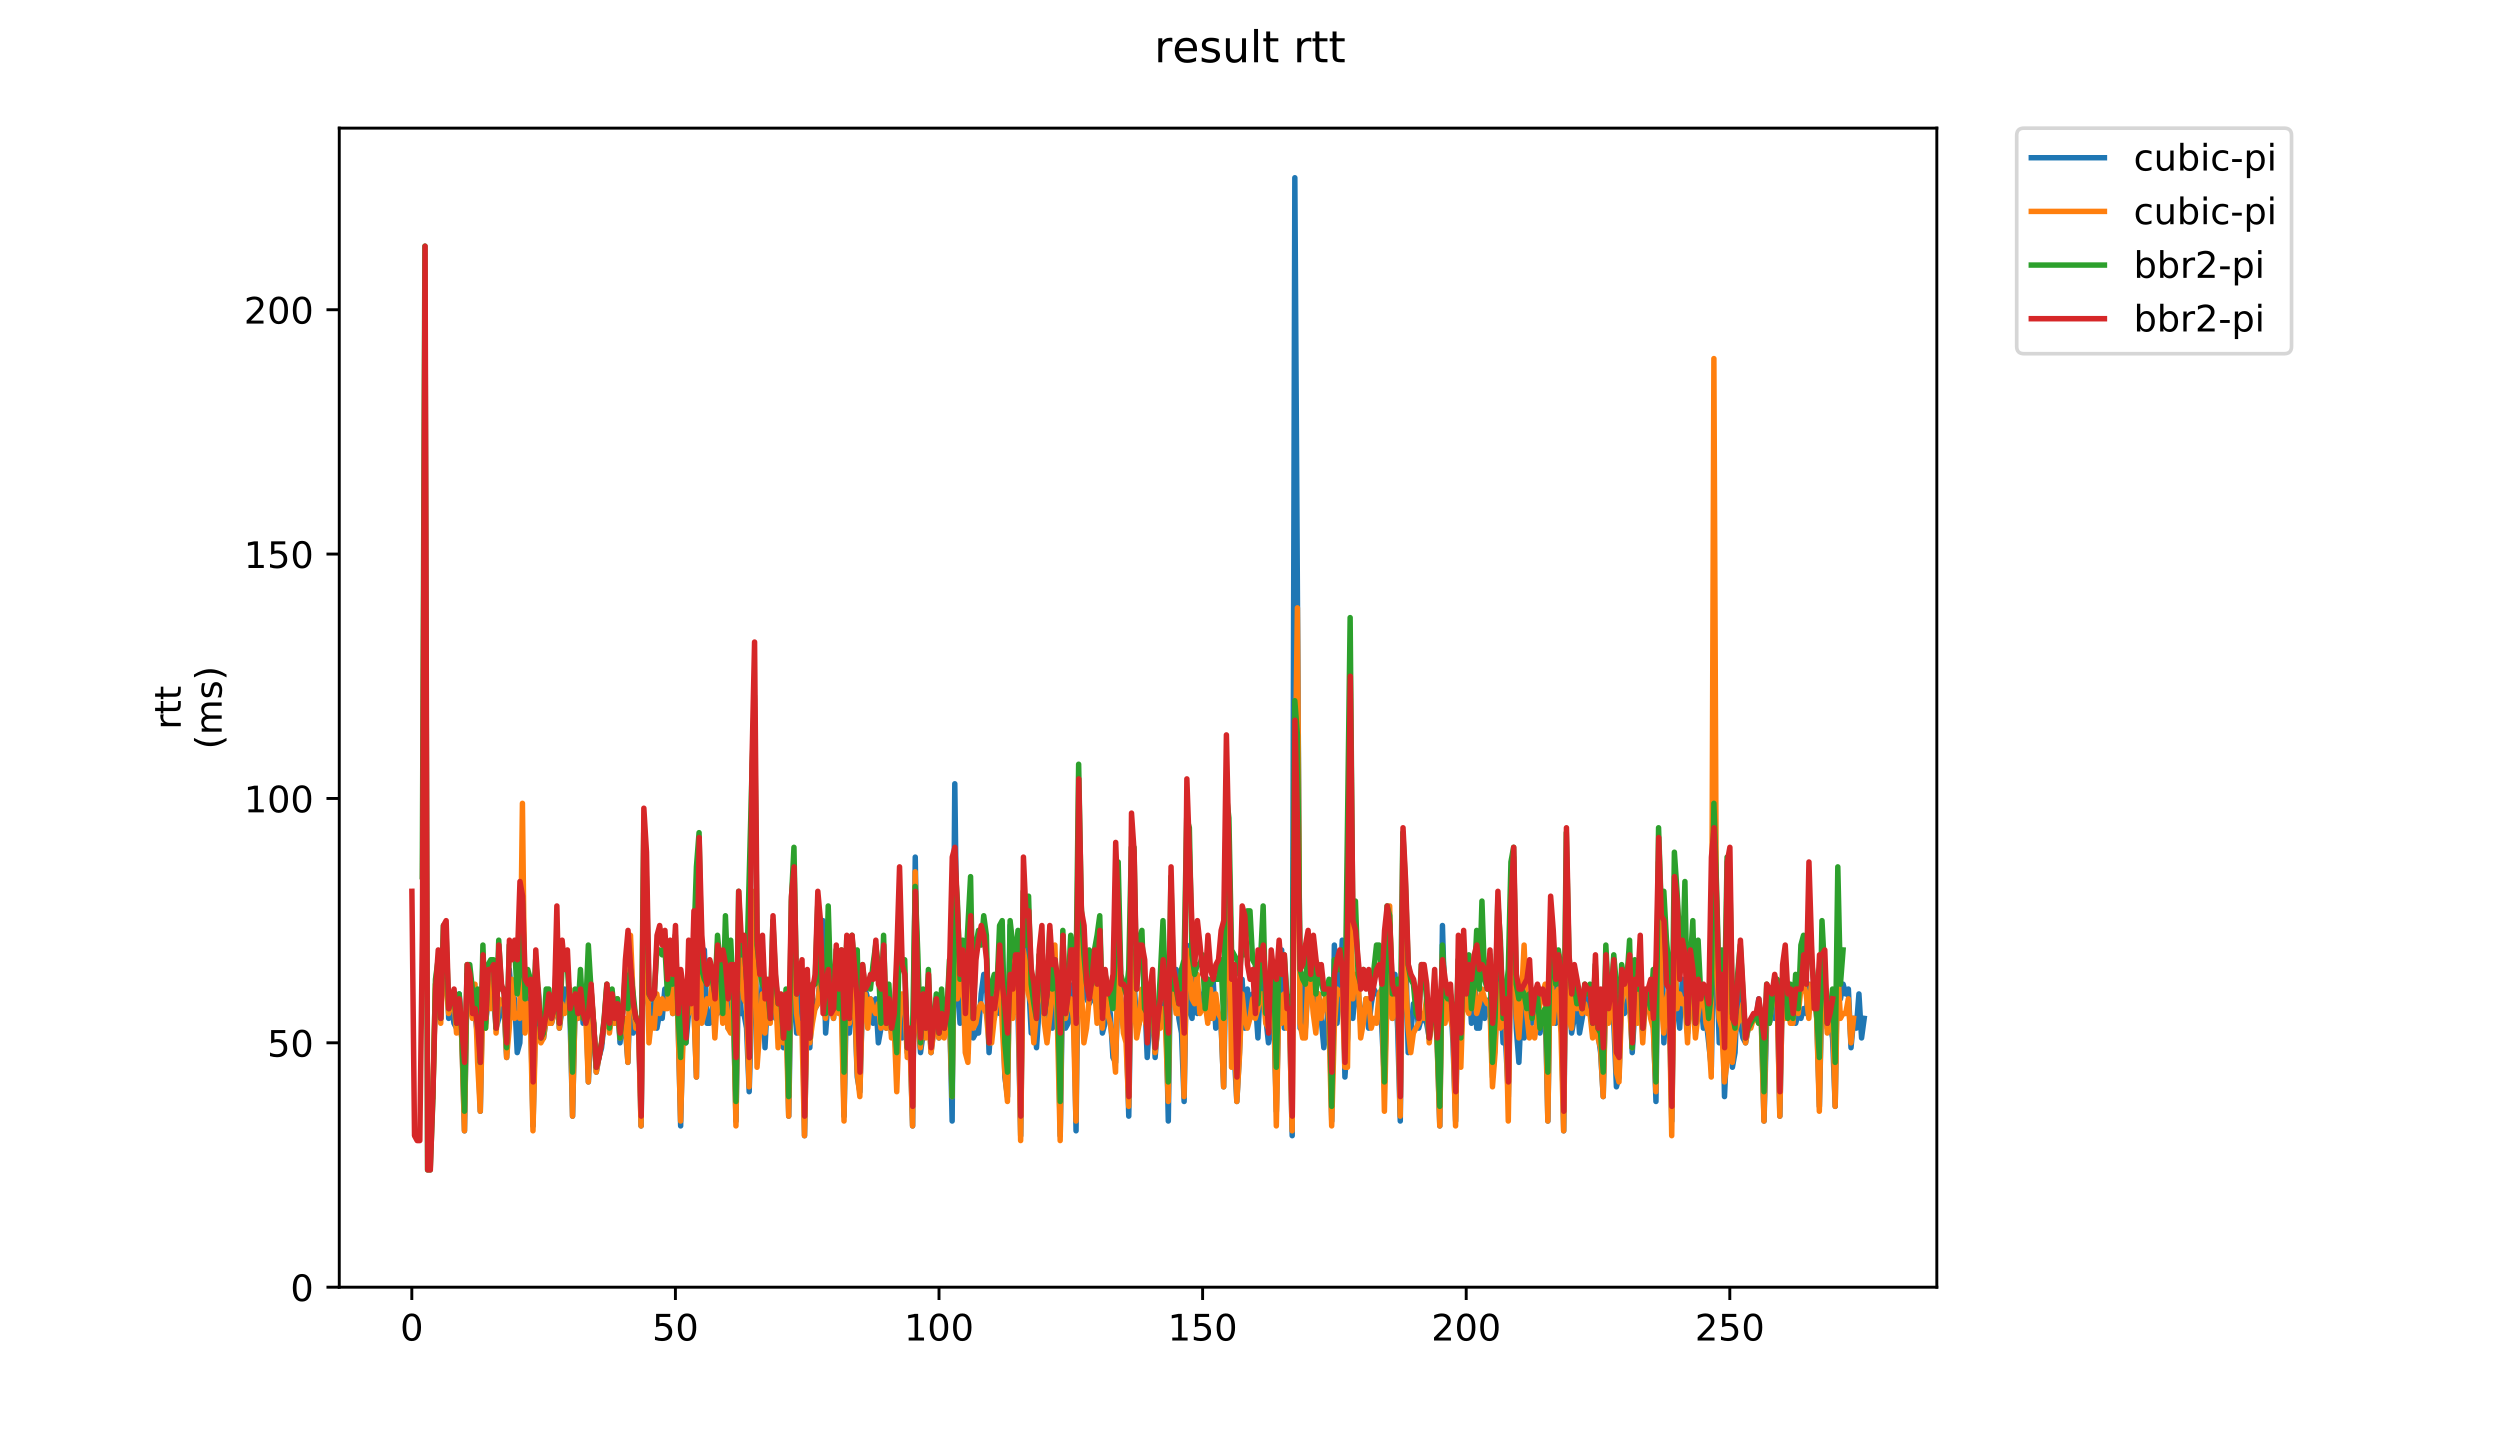 <?xml version="1.0" encoding="utf-8" standalone="no"?>
<!DOCTYPE svg PUBLIC "-//W3C//DTD SVG 1.1//EN"
  "http://www.w3.org/Graphics/SVG/1.1/DTD/svg11.dtd">
<!-- Created with matplotlib (https://matplotlib.org/) -->
<svg height="396pt" version="1.1" viewBox="0 0 684 396" width="684pt" xmlns="http://www.w3.org/2000/svg" xmlns:xlink="http://www.w3.org/1999/xlink">
 <defs>
  <style type="text/css">
*{stroke-linecap:butt;stroke-linejoin:round;}
  </style>
 </defs>
 <g id="figure_1">
  <g id="patch_1">
   <path d="M 0 396 
L 684 396 
L 684 0 
L 0 0 
z
" style="fill:#ffffff;"/>
  </g>
  <g id="axes_1">
   <g id="patch_2">
    <path d="M 92.824 352.174 
L 529.913 352.174 
L 529.913 35.062 
L 92.824 35.062 
z
" style="fill:#ffffff;"/>
   </g>
   <g id="matplotlib.axis_1">
    <g id="xtick_1">
     <g id="line2d_1">
      <defs>
       <path d="M 0 0 
L 0 3.5 
" id="ma48ffffbd3" style="stroke:#000000;stroke-width:0.8;"/>
      </defs>
      <g>
       <use style="stroke:#000000;stroke-width:0.8;" x="112.673" xlink:href="#ma48ffffbd3" y="352.174"/>
      </g>
     </g>
     <g id="text_1">
      <!-- 0 -->
      <defs>
       <path d="M 31.781 66.406 
Q 24.172 66.406 20.328 58.906 
Q 16.5 51.422 16.5 36.375 
Q 16.5 21.391 20.328 13.891 
Q 24.172 6.391 31.781 6.391 
Q 39.453 6.391 43.281 13.891 
Q 47.125 21.391 47.125 36.375 
Q 47.125 51.422 43.281 58.906 
Q 39.453 66.406 31.781 66.406 
z
M 31.781 74.219 
Q 44.047 74.219 50.516 64.516 
Q 56.984 54.828 56.984 36.375 
Q 56.984 17.969 50.516 8.266 
Q 44.047 -1.422 31.781 -1.422 
Q 19.531 -1.422 13.062 8.266 
Q 6.594 17.969 6.594 36.375 
Q 6.594 54.828 13.062 64.516 
Q 19.531 74.219 31.781 74.219 
z
" id="DejaVuSans-48"/>
      </defs>
      <g transform="translate(109.492 366.773)scale(0.1 -0.1)">
       <use xlink:href="#DejaVuSans-48"/>
      </g>
     </g>
    </g>
    <g id="xtick_2">
     <g id="line2d_2">
      <g>
       <use style="stroke:#000000;stroke-width:0.8;" x="184.793" xlink:href="#ma48ffffbd3" y="352.174"/>
      </g>
     </g>
     <g id="text_2">
      <!-- 50 -->
      <defs>
       <path d="M 10.797 72.906 
L 49.516 72.906 
L 49.516 64.594 
L 19.828 64.594 
L 19.828 46.734 
Q 21.969 47.469 24.109 47.828 
Q 26.266 48.188 28.422 48.188 
Q 40.625 48.188 47.75 41.5 
Q 54.891 34.812 54.891 23.391 
Q 54.891 11.625 47.562 5.094 
Q 40.234 -1.422 26.906 -1.422 
Q 22.312 -1.422 17.547 -0.641 
Q 12.797 0.141 7.719 1.703 
L 7.719 11.625 
Q 12.109 9.234 16.797 8.062 
Q 21.484 6.891 26.703 6.891 
Q 35.156 6.891 40.078 11.328 
Q 45.016 15.766 45.016 23.391 
Q 45.016 31 40.078 35.438 
Q 35.156 39.891 26.703 39.891 
Q 22.75 39.891 18.812 39.016 
Q 14.891 38.141 10.797 36.281 
z
" id="DejaVuSans-53"/>
      </defs>
      <g transform="translate(178.431 366.773)scale(0.1 -0.1)">
       <use xlink:href="#DejaVuSans-53"/>
       <use x="63.623" xlink:href="#DejaVuSans-48"/>
      </g>
     </g>
    </g>
    <g id="xtick_3">
     <g id="line2d_3">
      <g>
       <use style="stroke:#000000;stroke-width:0.8;" x="256.914" xlink:href="#ma48ffffbd3" y="352.174"/>
      </g>
     </g>
     <g id="text_3">
      <!-- 100 -->
      <defs>
       <path d="M 12.406 8.297 
L 28.516 8.297 
L 28.516 63.922 
L 10.984 60.406 
L 10.984 69.391 
L 28.422 72.906 
L 38.281 72.906 
L 38.281 8.297 
L 54.391 8.297 
L 54.391 0 
L 12.406 0 
z
" id="DejaVuSans-49"/>
      </defs>
      <g transform="translate(247.37 366.773)scale(0.1 -0.1)">
       <use xlink:href="#DejaVuSans-49"/>
       <use x="63.623" xlink:href="#DejaVuSans-48"/>
       <use x="127.246" xlink:href="#DejaVuSans-48"/>
      </g>
     </g>
    </g>
    <g id="xtick_4">
     <g id="line2d_4">
      <g>
       <use style="stroke:#000000;stroke-width:0.8;" x="329.034" xlink:href="#ma48ffffbd3" y="352.174"/>
      </g>
     </g>
     <g id="text_4">
      <!-- 150 -->
      <g transform="translate(319.491 366.773)scale(0.1 -0.1)">
       <use xlink:href="#DejaVuSans-49"/>
       <use x="63.623" xlink:href="#DejaVuSans-53"/>
       <use x="127.246" xlink:href="#DejaVuSans-48"/>
      </g>
     </g>
    </g>
    <g id="xtick_5">
     <g id="line2d_5">
      <g>
       <use style="stroke:#000000;stroke-width:0.8;" x="401.155" xlink:href="#ma48ffffbd3" y="352.174"/>
      </g>
     </g>
     <g id="text_5">
      <!-- 200 -->
      <defs>
       <path d="M 19.188 8.297 
L 53.609 8.297 
L 53.609 0 
L 7.328 0 
L 7.328 8.297 
Q 12.938 14.109 22.625 23.891 
Q 32.328 33.688 34.812 36.531 
Q 39.547 41.844 41.422 45.531 
Q 43.312 49.219 43.312 52.781 
Q 43.312 58.594 39.234 62.25 
Q 35.156 65.922 28.609 65.922 
Q 23.969 65.922 18.812 64.312 
Q 13.672 62.703 7.812 59.422 
L 7.812 69.391 
Q 13.766 71.781 18.938 73 
Q 24.125 74.219 28.422 74.219 
Q 39.75 74.219 46.484 68.547 
Q 53.219 62.891 53.219 53.422 
Q 53.219 48.922 51.531 44.891 
Q 49.859 40.875 45.406 35.406 
Q 44.188 33.984 37.641 27.219 
Q 31.109 20.453 19.188 8.297 
z
" id="DejaVuSans-50"/>
      </defs>
      <g transform="translate(391.611 366.773)scale(0.1 -0.1)">
       <use xlink:href="#DejaVuSans-50"/>
       <use x="63.623" xlink:href="#DejaVuSans-48"/>
       <use x="127.246" xlink:href="#DejaVuSans-48"/>
      </g>
     </g>
    </g>
    <g id="xtick_6">
     <g id="line2d_6">
      <g>
       <use style="stroke:#000000;stroke-width:0.8;" x="473.275" xlink:href="#ma48ffffbd3" y="352.174"/>
      </g>
     </g>
     <g id="text_6">
      <!-- 250 -->
      <g transform="translate(463.732 366.773)scale(0.1 -0.1)">
       <use xlink:href="#DejaVuSans-50"/>
       <use x="63.623" xlink:href="#DejaVuSans-53"/>
       <use x="127.246" xlink:href="#DejaVuSans-48"/>
      </g>
     </g>
    </g>
   </g>
   <g id="matplotlib.axis_2">
    <g id="ytick_1">
     <g id="line2d_7">
      <defs>
       <path d="M 0 0 
L -3.5 0 
" id="mfe655748df" style="stroke:#000000;stroke-width:0.8;"/>
      </defs>
      <g>
       <use style="stroke:#000000;stroke-width:0.8;" x="92.824" xlink:href="#mfe655748df" y="352.174"/>
      </g>
     </g>
     <g id="text_7">
      <!-- 0 -->
      <g transform="translate(79.461 355.973)scale(0.1 -0.1)">
       <use xlink:href="#DejaVuSans-48"/>
      </g>
     </g>
    </g>
    <g id="ytick_2">
     <g id="line2d_8">
      <g>
       <use style="stroke:#000000;stroke-width:0.8;" x="92.824" xlink:href="#mfe655748df" y="285.315"/>
      </g>
     </g>
     <g id="text_8">
      <!-- 50 -->
      <g transform="translate(73.099 289.115)scale(0.1 -0.1)">
       <use xlink:href="#DejaVuSans-53"/>
       <use x="63.623" xlink:href="#DejaVuSans-48"/>
      </g>
     </g>
    </g>
    <g id="ytick_3">
     <g id="line2d_9">
      <g>
       <use style="stroke:#000000;stroke-width:0.8;" x="92.824" xlink:href="#mfe655748df" y="218.456"/>
      </g>
     </g>
     <g id="text_9">
      <!-- 100 -->
      <g transform="translate(66.736 222.256)scale(0.1 -0.1)">
       <use xlink:href="#DejaVuSans-49"/>
       <use x="63.623" xlink:href="#DejaVuSans-48"/>
       <use x="127.246" xlink:href="#DejaVuSans-48"/>
      </g>
     </g>
    </g>
    <g id="ytick_4">
     <g id="line2d_10">
      <g>
       <use style="stroke:#000000;stroke-width:0.8;" x="92.824" xlink:href="#mfe655748df" y="151.598"/>
      </g>
     </g>
     <g id="text_10">
      <!-- 150 -->
      <g transform="translate(66.736 155.397)scale(0.1 -0.1)">
       <use xlink:href="#DejaVuSans-49"/>
       <use x="63.623" xlink:href="#DejaVuSans-53"/>
       <use x="127.246" xlink:href="#DejaVuSans-48"/>
      </g>
     </g>
    </g>
    <g id="ytick_5">
     <g id="line2d_11">
      <g>
       <use style="stroke:#000000;stroke-width:0.8;" x="92.824" xlink:href="#mfe655748df" y="84.739"/>
      </g>
     </g>
     <g id="text_11">
      <!-- 200 -->
      <g transform="translate(66.736 88.538)scale(0.1 -0.1)">
       <use xlink:href="#DejaVuSans-50"/>
       <use x="63.623" xlink:href="#DejaVuSans-48"/>
       <use x="127.246" xlink:href="#DejaVuSans-48"/>
      </g>
     </g>
    </g>
    <g id="text_12">
     <!-- rtt -->
     <defs>
      <path d="M 41.109 46.297 
Q 39.594 47.172 37.812 47.578 
Q 36.031 48 33.891 48 
Q 26.266 48 22.188 43.047 
Q 18.109 38.094 18.109 28.812 
L 18.109 0 
L 9.078 0 
L 9.078 54.688 
L 18.109 54.688 
L 18.109 46.188 
Q 20.953 51.172 25.484 53.578 
Q 30.031 56 36.531 56 
Q 37.453 56 38.578 55.875 
Q 39.703 55.766 41.062 55.516 
z
" id="DejaVuSans-114"/>
      <path d="M 18.312 70.219 
L 18.312 54.688 
L 36.812 54.688 
L 36.812 47.703 
L 18.312 47.703 
L 18.312 18.016 
Q 18.312 11.328 20.141 9.422 
Q 21.969 7.516 27.594 7.516 
L 36.812 7.516 
L 36.812 0 
L 27.594 0 
Q 17.188 0 13.234 3.875 
Q 9.281 7.766 9.281 18.016 
L 9.281 47.703 
L 2.688 47.703 
L 2.688 54.688 
L 9.281 54.688 
L 9.281 70.219 
z
" id="DejaVuSans-116"/>
     </defs>
     <g transform="translate(49.459 199.594)rotate(-90)scale(0.1 -0.1)">
      <use xlink:href="#DejaVuSans-114"/>
      <use x="41.113" xlink:href="#DejaVuSans-116"/>
      <use x="80.322" xlink:href="#DejaVuSans-116"/>
     </g>
     <!-- (ms) -->
     <defs>
      <path d="M 31 75.875 
Q 24.469 64.656 21.281 53.656 
Q 18.109 42.672 18.109 31.391 
Q 18.109 20.125 21.312 9.062 
Q 24.516 -2 31 -13.188 
L 23.188 -13.188 
Q 15.875 -1.703 12.234 9.375 
Q 8.594 20.453 8.594 31.391 
Q 8.594 42.281 12.203 53.312 
Q 15.828 64.359 23.188 75.875 
z
" id="DejaVuSans-40"/>
      <path d="M 52 44.188 
Q 55.375 50.25 60.062 53.125 
Q 64.75 56 71.094 56 
Q 79.641 56 84.281 50.016 
Q 88.922 44.047 88.922 33.016 
L 88.922 0 
L 79.891 0 
L 79.891 32.719 
Q 79.891 40.578 77.094 44.375 
Q 74.312 48.188 68.609 48.188 
Q 61.625 48.188 57.562 43.547 
Q 53.516 38.922 53.516 30.906 
L 53.516 0 
L 44.484 0 
L 44.484 32.719 
Q 44.484 40.625 41.703 44.406 
Q 38.922 48.188 33.109 48.188 
Q 26.219 48.188 22.156 43.531 
Q 18.109 38.875 18.109 30.906 
L 18.109 0 
L 9.078 0 
L 9.078 54.688 
L 18.109 54.688 
L 18.109 46.188 
Q 21.188 51.219 25.484 53.609 
Q 29.781 56 35.688 56 
Q 41.656 56 45.828 52.969 
Q 50 49.953 52 44.188 
z
" id="DejaVuSans-109"/>
      <path d="M 44.281 53.078 
L 44.281 44.578 
Q 40.484 46.531 36.375 47.5 
Q 32.281 48.484 27.875 48.484 
Q 21.188 48.484 17.844 46.438 
Q 14.5 44.391 14.5 40.281 
Q 14.5 37.156 16.891 35.375 
Q 19.281 33.594 26.516 31.984 
L 29.594 31.297 
Q 39.156 29.25 43.188 25.516 
Q 47.219 21.781 47.219 15.094 
Q 47.219 7.469 41.188 3.016 
Q 35.156 -1.422 24.609 -1.422 
Q 20.219 -1.422 15.453 -0.562 
Q 10.688 0.297 5.422 2 
L 5.422 11.281 
Q 10.406 8.688 15.234 7.391 
Q 20.062 6.109 24.812 6.109 
Q 31.156 6.109 34.562 8.281 
Q 37.984 10.453 37.984 14.406 
Q 37.984 18.062 35.516 20.016 
Q 33.062 21.969 24.703 23.781 
L 21.578 24.516 
Q 13.234 26.266 9.516 29.906 
Q 5.812 33.547 5.812 39.891 
Q 5.812 47.609 11.281 51.797 
Q 16.75 56 26.812 56 
Q 31.781 56 36.172 55.266 
Q 40.578 54.547 44.281 53.078 
z
" id="DejaVuSans-115"/>
      <path d="M 8.016 75.875 
L 15.828 75.875 
Q 23.141 64.359 26.781 53.312 
Q 30.422 42.281 30.422 31.391 
Q 30.422 20.453 26.781 9.375 
Q 23.141 -1.703 15.828 -13.188 
L 8.016 -13.188 
Q 14.5 -2 17.703 9.062 
Q 20.906 20.125 20.906 31.391 
Q 20.906 42.672 17.703 53.656 
Q 14.5 64.656 8.016 75.875 
z
" id="DejaVuSans-41"/>
     </defs>
     <g transform="translate(60.657 204.995)rotate(-90)scale(0.1 -0.1)">
      <use xlink:href="#DejaVuSans-40"/>
      <use x="39.014" xlink:href="#DejaVuSans-109"/>
      <use x="136.426" xlink:href="#DejaVuSans-115"/>
      <use x="188.525" xlink:href="#DejaVuSans-41"/>
     </g>
    </g>
   </g>
   <g id="line2d_12">
    <path clip-path="url(#pb2dadd4af7)" d="M 121.316 261.246 
L 122.037 258.572 
L 122.758 278.629 
L 123.479 274.618 
L 124.201 279.967 
L 124.922 281.304 
L 125.643 271.944 
L 126.364 283.978 
L 127.085 309.384 
L 127.807 266.595 
L 128.528 274.618 
L 129.249 271.944 
L 129.97 277.292 
L 130.691 283.978 
L 131.413 304.036 
L 132.134 265.258 
L 132.855 279.967 
L 133.576 273.281 
L 134.297 269.269 
L 135.019 273.281 
L 135.74 281.304 
L 137.182 275.955 
L 137.903 275.955 
L 138.625 289.327 
L 139.346 265.258 
L 140.067 273.281 
L 140.788 273.281 
L 141.51 287.99 
L 142.231 285.315 
L 142.952 265.258 
L 143.673 269.269 
L 144.394 279.967 
L 145.116 273.281 
L 145.837 308.047 
L 146.558 274.618 
L 147.279 270.606 
L 148 283.978 
L 148.722 283.978 
L 149.443 278.629 
L 150.164 271.944 
L 150.885 279.967 
L 151.606 277.292 
L 152.328 269.269 
L 153.049 281.304 
L 154.491 270.606 
L 155.212 275.955 
L 155.934 277.292 
L 156.655 305.373 
L 157.376 273.281 
L 158.097 278.629 
L 158.818 270.606 
L 159.54 279.967 
L 160.261 273.281 
L 160.982 296.013 
L 161.703 279.967 
L 162.424 279.967 
L 163.146 293.338 
L 163.867 289.327 
L 164.588 286.652 
L 165.309 279.967 
L 166.03 277.292 
L 166.752 281.304 
L 167.473 271.944 
L 168.194 279.967 
L 168.915 273.281 
L 169.636 285.315 
L 170.358 278.629 
L 171.079 281.304 
L 171.8 290.664 
L 172.521 267.932 
L 173.243 282.641 
L 173.964 279.967 
L 174.685 279.967 
L 175.406 308.047 
L 176.127 251.886 
L 176.849 270.606 
L 177.57 275.955 
L 178.291 279.967 
L 179.012 273.281 
L 179.733 281.304 
L 180.455 277.292 
L 181.176 278.629 
L 181.897 270.606 
L 182.618 274.618 
L 183.339 270.606 
L 184.061 277.292 
L 184.782 271.944 
L 185.503 278.629 
L 186.224 308.047 
L 186.945 275.955 
L 187.667 285.315 
L 188.388 277.292 
L 189.83 274.618 
L 190.551 294.676 
L 191.273 235.84 
L 191.994 269.269 
L 192.715 259.909 
L 193.436 279.967 
L 194.157 279.967 
L 195.6 271.944 
L 196.321 277.292 
L 197.042 265.258 
L 197.763 271.944 
L 198.485 261.246 
L 199.206 281.304 
L 199.927 275.955 
L 200.648 275.955 
L 201.37 306.71 
L 202.091 263.92 
L 202.812 277.292 
L 203.533 277.292 
L 204.254 281.304 
L 204.976 298.687 
L 205.697 274.618 
L 206.418 254.56 
L 207.139 281.304 
L 207.86 282.641 
L 208.582 267.932 
L 209.303 286.652 
L 210.024 271.944 
L 210.745 278.629 
L 211.466 277.292 
L 212.188 278.629 
L 212.909 277.292 
L 213.63 273.281 
L 214.351 286.652 
L 215.072 271.944 
L 215.794 305.373 
L 216.515 263.92 
L 217.236 271.944 
L 217.957 282.641 
L 218.678 270.606 
L 219.4 266.595 
L 220.121 310.722 
L 220.842 274.618 
L 221.563 286.652 
L 222.284 273.281 
L 223.006 275.955 
L 223.727 274.618 
L 224.448 266.595 
L 225.169 251.886 
L 225.89 282.641 
L 226.612 273.281 
L 227.333 273.281 
L 228.054 278.629 
L 228.775 270.606 
L 229.497 275.955 
L 230.218 267.932 
L 230.939 305.373 
L 231.66 269.269 
L 232.381 282.641 
L 233.103 269.269 
L 233.824 274.618 
L 234.545 294.676 
L 235.266 298.687 
L 235.987 273.281 
L 236.709 270.606 
L 237.43 273.281 
L 238.151 273.281 
L 238.872 279.967 
L 239.593 273.281 
L 240.315 285.315 
L 241.036 281.304 
L 241.757 269.269 
L 242.478 281.304 
L 243.199 271.944 
L 243.921 282.641 
L 244.642 278.629 
L 245.363 292.001 
L 246.084 273.281 
L 246.805 283.978 
L 247.527 271.944 
L 248.248 287.99 
L 248.969 283.978 
L 249.69 308.047 
L 250.411 234.503 
L 251.133 278.629 
L 251.854 287.99 
L 252.575 282.641 
L 253.296 282.641 
L 254.017 273.281 
L 254.739 287.99 
L 255.46 281.304 
L 256.181 273.281 
L 256.902 283.978 
L 257.624 273.281 
L 258.345 282.641 
L 259.066 278.629 
L 259.787 275.955 
L 260.508 306.71 
L 261.23 214.445 
L 261.951 270.606 
L 262.672 279.967 
L 263.393 262.583 
L 264.114 281.304 
L 264.836 287.99 
L 265.557 265.258 
L 266.278 283.978 
L 266.999 282.641 
L 267.72 282.641 
L 268.442 271.944 
L 269.163 266.595 
L 269.884 267.932 
L 270.605 287.99 
L 271.326 277.292 
L 272.048 278.629 
L 272.769 271.944 
L 273.49 277.292 
L 274.211 270.606 
L 274.932 294.676 
L 275.654 300.024 
L 276.375 253.223 
L 277.096 277.292 
L 277.817 270.606 
L 278.538 277.292 
L 279.26 310.722 
L 279.981 253.223 
L 280.702 254.56 
L 282.144 282.641 
L 282.866 273.281 
L 283.587 286.652 
L 284.308 275.955 
L 285.029 270.606 
L 285.751 277.292 
L 286.472 278.629 
L 287.193 262.583 
L 287.914 281.304 
L 288.635 279.967 
L 289.357 270.606 
L 290.078 310.722 
L 290.799 265.258 
L 291.52 281.304 
L 292.241 279.967 
L 292.963 275.955 
L 293.684 269.269 
L 294.405 309.384 
L 295.126 246.537 
L 295.847 250.549 
L 296.569 270.606 
L 297.29 273.281 
L 298.011 274.618 
L 298.732 273.281 
L 299.453 263.92 
L 300.175 274.618 
L 300.896 269.269 
L 301.617 282.641 
L 302.338 279.967 
L 303.059 274.618 
L 303.781 277.292 
L 304.502 289.327 
L 305.223 290.664 
L 305.944 269.269 
L 306.665 273.281 
L 307.387 281.304 
L 308.108 279.967 
L 308.829 305.373 
L 309.55 262.583 
L 310.271 267.932 
L 310.993 281.304 
L 311.714 279.967 
L 312.435 271.944 
L 313.156 271.944 
L 313.878 289.327 
L 314.599 278.629 
L 315.32 271.944 
L 316.041 289.327 
L 316.762 279.967 
L 317.484 274.618 
L 318.205 277.292 
L 318.926 273.281 
L 319.647 306.71 
L 320.368 255.897 
L 321.09 270.606 
L 321.811 265.258 
L 322.532 278.629 
L 323.253 282.641 
L 323.974 301.361 
L 324.696 258.572 
L 325.417 275.955 
L 326.138 278.629 
L 326.859 266.595 
L 327.58 277.292 
L 328.302 271.944 
L 329.023 274.618 
L 329.744 269.269 
L 330.465 267.932 
L 331.186 278.629 
L 331.908 267.932 
L 332.629 281.304 
L 333.35 277.292 
L 334.071 279.967 
L 334.792 297.35 
L 335.514 258.572 
L 336.235 233.165 
L 336.956 278.629 
L 337.677 287.99 
L 338.398 301.361 
L 339.12 287.99 
L 339.841 267.932 
L 340.562 281.304 
L 341.283 270.606 
L 342.005 278.629 
L 342.726 271.944 
L 343.447 273.281 
L 344.168 283.978 
L 344.889 267.932 
L 345.611 259.909 
L 346.332 278.629 
L 347.053 285.315 
L 347.774 279.967 
L 348.495 277.292 
L 349.217 304.036 
L 349.938 270.606 
L 350.659 259.909 
L 351.38 281.304 
L 352.101 277.292 
L 352.823 278.629 
L 353.544 310.722 
L 354.265 48.635 
L 355.707 281.304 
L 356.429 269.269 
L 357.15 281.304 
L 357.871 269.269 
L 358.592 262.583 
L 359.313 270.606 
L 360.035 277.292 
L 360.756 271.944 
L 361.477 278.629 
L 362.198 286.652 
L 362.919 281.304 
L 363.641 271.944 
L 364.362 306.71 
L 365.083 258.572 
L 365.804 279.967 
L 366.525 271.944 
L 367.247 257.235 
L 367.968 294.676 
L 368.689 283.978 
L 369.41 265.258 
L 370.132 278.629 
L 370.853 270.606 
L 371.574 270.606 
L 372.295 279.967 
L 373.016 278.629 
L 373.738 273.281 
L 374.459 281.304 
L 375.18 274.618 
L 375.901 270.606 
L 376.622 271.944 
L 377.344 271.944 
L 378.065 281.304 
L 378.786 296.013 
L 379.507 269.269 
L 380.228 262.583 
L 380.95 278.629 
L 381.671 266.595 
L 382.392 281.304 
L 383.113 306.71 
L 383.834 253.223 
L 384.556 258.572 
L 385.277 287.99 
L 385.998 282.641 
L 386.719 274.618 
L 387.44 274.618 
L 388.162 281.304 
L 388.883 278.629 
L 389.604 278.629 
L 390.325 279.967 
L 391.046 283.978 
L 392.489 273.281 
L 393.21 285.315 
L 393.931 308.047 
L 394.652 253.223 
L 395.374 278.629 
L 396.095 273.281 
L 396.816 271.944 
L 397.537 285.315 
L 398.259 306.71 
L 398.98 267.932 
L 399.701 285.315 
L 400.422 265.258 
L 401.143 271.944 
L 401.865 267.932 
L 402.586 279.967 
L 403.307 263.92 
L 404.028 281.304 
L 404.749 281.304 
L 405.471 273.281 
L 406.192 278.629 
L 406.913 274.618 
L 407.634 273.281 
L 408.355 294.676 
L 409.077 285.315 
L 409.798 261.246 
L 410.519 270.606 
L 411.24 285.315 
L 411.961 285.315 
L 412.683 300.024 
L 413.404 258.572 
L 414.125 257.235 
L 414.846 281.304 
L 415.567 290.664 
L 416.289 274.618 
L 417.01 283.978 
L 417.731 281.304 
L 418.452 274.618 
L 419.173 279.967 
L 419.895 277.292 
L 421.337 282.641 
L 422.058 278.629 
L 422.779 275.955 
L 423.501 306.71 
L 424.222 255.897 
L 424.943 265.258 
L 425.664 279.967 
L 426.385 269.269 
L 427.107 273.281 
L 427.828 309.384 
L 428.549 250.549 
L 429.27 273.281 
L 429.992 282.641 
L 430.713 278.629 
L 431.434 271.944 
L 432.155 282.641 
L 434.319 270.606 
L 435.761 281.304 
L 436.482 282.641 
L 437.204 282.641 
L 437.925 287.99 
L 438.646 300.024 
L 439.367 266.595 
L 440.088 274.618 
L 440.81 274.618 
L 441.531 279.967 
L 442.252 297.35 
L 442.973 294.676 
L 443.694 269.269 
L 444.416 277.292 
L 445.137 275.955 
L 445.858 271.944 
L 446.579 287.99 
L 447.3 275.955 
L 448.022 271.944 
L 448.743 270.606 
L 449.464 282.641 
L 450.185 274.618 
L 450.906 275.955 
L 451.628 270.606 
L 452.349 279.967 
L 453.07 301.361 
L 453.791 242.526 
L 454.512 243.863 
L 455.234 285.315 
L 455.955 273.281 
L 456.676 271.944 
L 457.397 306.71 
L 458.119 261.246 
L 458.84 274.618 
L 459.561 281.304 
L 460.282 267.932 
L 461.003 270.606 
L 461.725 282.641 
L 462.446 266.595 
L 463.167 270.606 
L 463.888 279.967 
L 464.609 270.606 
L 465.331 273.281 
L 466.052 281.304 
L 466.773 278.629 
L 468.215 292.001 
L 468.937 254.56 
L 469.658 262.583 
L 470.379 285.315 
L 471.1 265.258 
L 471.821 300.024 
L 472.543 283.978 
L 473.264 273.281 
L 473.985 292.001 
L 474.706 287.99 
L 475.427 269.269 
L 476.149 279.967 
L 476.87 283.978 
L 477.591 285.315 
L 478.312 281.304 
L 479.755 278.629 
L 480.476 278.629 
L 481.197 273.281 
L 481.918 279.967 
L 482.639 306.71 
L 483.361 278.629 
L 484.082 279.967 
L 484.803 277.292 
L 485.524 278.629 
L 486.246 271.944 
L 486.967 305.373 
L 487.688 269.269 
L 488.409 270.606 
L 489.13 273.281 
L 490.573 273.281 
L 491.294 279.967 
L 492.015 277.292 
L 492.736 278.629 
L 493.458 275.955 
L 494.179 277.292 
L 494.9 269.269 
L 495.621 274.618 
L 496.342 270.606 
L 497.064 278.629 
L 497.785 302.699 
L 498.506 269.269 
L 499.227 270.606 
L 499.948 281.304 
L 500.67 279.967 
L 501.391 283.978 
L 502.112 302.699 
L 502.833 253.223 
L 503.554 273.281 
L 504.276 269.269 
L 504.997 271.944 
L 505.718 270.606 
L 506.439 286.652 
L 507.16 278.629 
L 507.882 281.304 
L 508.603 271.944 
L 509.324 283.978 
L 510.045 278.629 
L 510.045 278.629 
" style="fill:none;stroke:#1f77b4;stroke-linecap:square;stroke-width:1.5;"/>
   </g>
   <g id="line2d_13">
    <path clip-path="url(#pb2dadd4af7)" d="M 118.414 300.024 
L 119.135 269.269 
L 119.856 271.944 
L 120.577 279.967 
L 121.298 259.909 
L 122.02 267.932 
L 122.741 277.292 
L 123.462 274.618 
L 124.183 273.281 
L 124.904 282.641 
L 125.626 279.967 
L 126.347 283.978 
L 127.068 309.384 
L 127.789 266.595 
L 128.511 274.618 
L 129.232 278.629 
L 129.953 269.269 
L 130.674 290.664 
L 131.395 304.036 
L 132.117 273.281 
L 132.838 281.304 
L 133.559 269.269 
L 134.28 275.955 
L 135.001 265.258 
L 135.723 282.641 
L 136.444 273.281 
L 137.165 274.618 
L 137.886 273.281 
L 138.607 289.327 
L 139.329 281.304 
L 140.05 267.932 
L 140.771 278.629 
L 141.492 277.292 
L 142.213 278.629 
L 142.935 219.794 
L 143.656 282.641 
L 144.377 274.618 
L 145.098 277.292 
L 145.819 309.384 
L 146.541 281.304 
L 147.262 282.641 
L 147.983 285.315 
L 148.704 283.978 
L 149.425 278.629 
L 150.147 279.967 
L 150.868 279.967 
L 151.589 277.292 
L 152.31 267.932 
L 153.031 281.304 
L 153.753 274.618 
L 154.474 277.292 
L 155.195 275.955 
L 155.916 270.606 
L 156.637 305.373 
L 157.359 274.618 
L 158.08 278.629 
L 158.801 275.955 
L 159.522 278.629 
L 160.244 277.292 
L 160.965 296.013 
L 161.686 270.606 
L 162.407 279.967 
L 163.128 293.338 
L 164.571 285.315 
L 165.292 279.967 
L 166.013 270.606 
L 166.734 282.641 
L 167.456 277.292 
L 168.177 279.967 
L 168.898 273.281 
L 169.619 283.978 
L 170.34 278.629 
L 171.062 278.629 
L 171.783 290.664 
L 172.504 255.897 
L 173.225 273.281 
L 173.946 281.304 
L 174.668 278.629 
L 175.389 308.047 
L 176.11 249.211 
L 176.831 242.526 
L 177.552 285.315 
L 178.274 278.629 
L 178.995 281.304 
L 179.716 271.944 
L 180.437 277.292 
L 181.158 273.281 
L 181.88 275.955 
L 182.601 275.955 
L 183.322 265.258 
L 184.043 277.292 
L 184.764 270.606 
L 185.486 278.629 
L 186.207 306.71 
L 186.928 282.641 
L 187.649 278.629 
L 188.371 277.292 
L 189.092 270.606 
L 189.813 274.618 
L 190.534 294.676 
L 191.255 242.526 
L 191.977 279.967 
L 192.698 277.292 
L 193.419 273.281 
L 194.14 274.618 
L 194.861 269.269 
L 195.583 283.978 
L 196.304 271.944 
L 197.025 269.269 
L 197.746 279.967 
L 198.467 271.944 
L 199.189 281.304 
L 199.91 282.641 
L 200.631 271.944 
L 201.352 308.047 
L 202.073 251.886 
L 202.795 263.92 
L 203.516 273.281 
L 204.237 274.618 
L 204.958 297.35 
L 205.679 258.572 
L 206.401 243.863 
L 207.122 292.001 
L 208.564 271.944 
L 209.285 282.641 
L 210.007 270.606 
L 210.728 279.967 
L 211.449 269.269 
L 212.17 270.606 
L 212.891 286.652 
L 213.613 277.292 
L 214.334 285.315 
L 215.055 278.629 
L 215.776 305.373 
L 216.498 253.223 
L 217.219 261.246 
L 217.94 277.292 
L 218.661 282.641 
L 219.382 279.967 
L 220.104 310.722 
L 220.825 275.955 
L 221.546 285.315 
L 222.267 279.967 
L 222.988 275.955 
L 223.71 274.618 
L 224.431 267.932 
L 225.152 271.944 
L 225.873 278.629 
L 226.594 267.932 
L 228.037 278.629 
L 228.758 269.269 
L 229.479 277.292 
L 230.2 275.955 
L 230.922 306.71 
L 231.643 258.572 
L 232.364 279.967 
L 233.085 270.606 
L 233.806 271.944 
L 234.528 293.338 
L 235.249 300.024 
L 235.97 271.944 
L 236.691 271.944 
L 237.412 281.304 
L 238.134 273.281 
L 238.855 275.955 
L 239.576 277.292 
L 240.297 274.618 
L 241.018 281.304 
L 241.74 269.269 
L 242.461 281.304 
L 243.182 273.281 
L 243.903 283.978 
L 244.625 279.967 
L 245.346 298.687 
L 246.067 278.629 
L 246.788 271.944 
L 247.509 273.281 
L 248.231 289.327 
L 248.952 283.978 
L 249.673 308.047 
L 250.394 238.514 
L 251.115 278.629 
L 251.837 286.652 
L 252.558 273.281 
L 253.279 283.978 
L 254 275.955 
L 254.721 287.99 
L 255.443 282.641 
L 256.164 273.281 
L 256.885 283.978 
L 257.606 273.281 
L 258.327 283.978 
L 259.049 278.629 
L 259.77 277.292 
L 260.491 300.024 
L 261.212 245.2 
L 261.933 273.281 
L 262.655 270.606 
L 263.376 263.92 
L 264.097 287.99 
L 264.818 290.664 
L 265.539 269.269 
L 266.261 281.304 
L 266.982 279.967 
L 267.703 275.955 
L 268.424 274.618 
L 269.867 277.292 
L 270.588 285.315 
L 271.309 285.315 
L 272.03 278.629 
L 272.752 273.281 
L 273.473 261.246 
L 274.194 279.967 
L 274.915 293.338 
L 275.636 301.361 
L 276.358 258.572 
L 277.079 278.629 
L 277.8 267.932 
L 278.521 267.932 
L 279.242 312.059 
L 279.964 259.909 
L 280.685 263.92 
L 281.406 271.944 
L 282.127 274.618 
L 282.848 285.315 
L 284.291 269.269 
L 285.012 266.595 
L 285.733 279.967 
L 286.454 285.315 
L 287.897 271.944 
L 288.618 258.572 
L 289.339 281.304 
L 290.06 312.059 
L 290.782 255.897 
L 291.503 278.629 
L 292.224 274.618 
L 292.945 273.281 
L 293.666 278.629 
L 294.388 306.71 
L 295.109 241.188 
L 295.83 269.269 
L 296.551 285.315 
L 297.272 281.304 
L 297.994 273.281 
L 298.715 271.944 
L 299.436 269.269 
L 300.157 279.967 
L 300.879 269.269 
L 301.6 281.304 
L 302.321 269.269 
L 303.042 277.292 
L 303.763 279.967 
L 304.485 285.315 
L 305.206 293.338 
L 305.927 262.583 
L 307.369 282.641 
L 308.091 285.315 
L 308.812 302.699 
L 309.533 259.909 
L 310.975 283.978 
L 311.697 279.967 
L 312.418 270.606 
L 313.139 278.629 
L 313.86 281.304 
L 315.303 273.281 
L 316.024 287.99 
L 316.745 281.304 
L 317.466 281.304 
L 318.187 275.955 
L 318.909 281.304 
L 319.63 301.361 
L 320.351 251.886 
L 321.072 270.606 
L 321.793 277.292 
L 322.515 277.292 
L 323.236 266.595 
L 323.957 300.024 
L 324.678 259.909 
L 325.399 261.246 
L 326.121 273.281 
L 326.842 274.618 
L 327.563 266.595 
L 328.284 277.292 
L 329.727 274.618 
L 330.448 279.967 
L 331.169 270.606 
L 331.89 278.629 
L 332.612 271.944 
L 333.333 277.292 
L 334.054 278.629 
L 334.775 297.35 
L 335.496 242.526 
L 336.218 238.514 
L 336.939 292.001 
L 337.66 278.629 
L 338.381 301.361 
L 339.102 289.327 
L 339.824 271.944 
L 340.545 278.629 
L 341.266 281.304 
L 341.987 278.629 
L 342.708 273.281 
L 343.43 278.629 
L 344.151 275.955 
L 344.872 271.944 
L 345.593 271.944 
L 346.314 279.967 
L 347.036 281.304 
L 347.757 270.606 
L 348.478 270.606 
L 349.199 308.047 
L 349.92 271.944 
L 350.642 279.967 
L 351.363 271.944 
L 352.084 281.304 
L 352.805 278.629 
L 353.526 309.384 
L 354.248 222.468 
L 354.969 166.306 
L 355.69 279.967 
L 356.411 283.978 
L 357.133 283.978 
L 357.854 267.932 
L 358.575 267.932 
L 359.296 277.292 
L 360.017 282.641 
L 360.739 271.944 
L 361.46 278.629 
L 362.181 274.618 
L 362.902 271.944 
L 363.623 279.967 
L 364.345 308.047 
L 365.066 281.304 
L 365.787 270.606 
L 366.508 271.944 
L 367.229 270.606 
L 367.951 292.001 
L 368.672 292.001 
L 369.393 238.514 
L 370.114 273.281 
L 370.835 266.595 
L 371.557 266.595 
L 372.278 283.978 
L 372.999 279.967 
L 373.72 273.281 
L 374.441 273.281 
L 375.163 281.304 
L 375.884 278.629 
L 376.605 279.967 
L 377.326 271.944 
L 378.047 270.606 
L 378.769 304.036 
L 379.49 273.281 
L 380.211 247.874 
L 380.932 278.629 
L 382.375 270.606 
L 383.096 305.373 
L 383.817 246.537 
L 384.538 267.932 
L 385.26 281.304 
L 385.981 287.99 
L 386.702 282.641 
L 388.144 279.967 
L 388.866 277.292 
L 389.587 278.629 
L 390.308 273.281 
L 391.029 285.315 
L 391.75 278.629 
L 392.472 273.281 
L 393.193 285.315 
L 393.914 308.047 
L 394.635 261.246 
L 395.356 279.967 
L 396.078 274.618 
L 396.799 278.629 
L 397.52 281.304 
L 398.241 308.047 
L 398.962 265.258 
L 399.684 292.001 
L 400.405 269.269 
L 401.126 274.618 
L 401.847 277.292 
L 402.568 269.269 
L 403.29 269.269 
L 404.011 277.292 
L 404.732 274.618 
L 405.453 270.606 
L 406.174 273.281 
L 406.896 274.618 
L 407.617 274.618 
L 408.338 297.35 
L 409.059 287.99 
L 409.78 269.269 
L 410.502 281.304 
L 411.223 279.967 
L 411.944 274.618 
L 412.665 306.71 
L 413.386 258.572 
L 414.108 234.503 
L 414.829 277.292 
L 415.55 283.978 
L 416.271 273.281 
L 416.993 258.572 
L 417.714 277.292 
L 418.435 283.978 
L 419.156 281.304 
L 419.877 283.978 
L 420.599 278.629 
L 421.32 274.618 
L 422.762 269.269 
L 423.483 306.71 
L 424.205 261.246 
L 424.926 279.967 
L 425.647 271.944 
L 426.368 270.606 
L 427.089 282.641 
L 427.811 309.384 
L 428.532 246.537 
L 429.253 278.629 
L 429.974 281.304 
L 430.695 269.269 
L 431.417 275.955 
L 432.138 274.618 
L 432.859 277.292 
L 433.58 274.618 
L 434.301 277.292 
L 435.023 277.292 
L 435.744 283.978 
L 436.465 275.955 
L 437.186 283.978 
L 437.907 286.652 
L 438.629 300.024 
L 439.35 271.944 
L 440.071 279.967 
L 440.792 271.944 
L 441.513 274.618 
L 442.235 293.338 
L 442.956 296.013 
L 443.677 274.618 
L 444.398 270.606 
L 445.12 267.932 
L 445.841 274.618 
L 446.562 286.652 
L 447.283 267.932 
L 448.004 279.967 
L 448.726 271.944 
L 449.447 285.315 
L 450.168 273.281 
L 450.889 273.281 
L 451.61 278.629 
L 452.332 281.304 
L 453.053 298.687 
L 453.774 235.84 
L 454.495 273.281 
L 455.216 282.641 
L 455.938 273.281 
L 456.659 270.606 
L 457.38 310.722 
L 458.101 258.572 
L 458.822 275.955 
L 459.544 271.944 
L 460.265 274.618 
L 460.986 273.281 
L 461.707 285.315 
L 462.428 270.606 
L 463.15 273.281 
L 463.871 283.978 
L 464.592 277.292 
L 465.313 273.281 
L 466.034 270.606 
L 466.756 279.967 
L 467.477 282.641 
L 468.198 294.676 
L 468.919 98.11 
L 469.64 262.583 
L 470.362 278.629 
L 471.083 281.304 
L 471.804 296.013 
L 472.525 290.664 
L 473.247 250.549 
L 473.968 290.664 
L 474.689 282.641 
L 475.41 279.967 
L 476.131 278.629 
L 476.853 274.618 
L 477.574 285.315 
L 478.295 281.304 
L 479.016 281.304 
L 479.737 278.629 
L 480.459 278.629 
L 481.18 279.967 
L 481.901 279.967 
L 482.622 306.71 
L 483.343 273.281 
L 484.065 279.967 
L 484.786 274.618 
L 485.507 270.606 
L 486.228 271.944 
L 486.949 305.373 
L 487.671 270.606 
L 488.392 278.629 
L 489.113 271.944 
L 489.834 279.967 
L 490.555 279.967 
L 491.277 269.269 
L 491.998 277.292 
L 492.719 270.606 
L 493.44 269.269 
L 494.161 271.944 
L 494.883 278.629 
L 495.604 269.269 
L 496.325 270.606 
L 497.046 278.629 
L 497.767 304.036 
L 498.489 265.258 
L 499.21 271.944 
L 499.931 282.641 
L 500.652 279.967 
L 501.374 275.955 
L 502.095 302.699 
L 502.816 265.258 
L 503.537 278.629 
L 504.258 277.292 
L 504.98 277.292 
L 505.701 273.281 
L 506.422 285.315 
L 507.143 278.629 
L 507.143 278.629 
" style="fill:none;stroke:#ff7f0e;stroke-linecap:square;stroke-width:1.5;"/>
   </g>
   <g id="line2d_14">
    <path clip-path="url(#pb2dadd4af7)" d="M 115.536 239.851 
L 116.257 67.355 
L 116.978 320.082 
L 117.7 320.082 
L 118.421 301.361 
L 119.142 267.932 
L 119.863 262.583 
L 120.584 278.629 
L 121.306 253.223 
L 122.027 254.56 
L 122.748 275.955 
L 123.469 273.281 
L 124.19 271.944 
L 124.912 279.967 
L 125.633 271.944 
L 126.354 282.641 
L 127.075 304.036 
L 127.797 263.92 
L 128.518 263.92 
L 129.239 270.606 
L 129.96 275.955 
L 130.681 270.606 
L 131.403 290.664 
L 132.124 258.572 
L 132.845 281.304 
L 133.566 263.92 
L 134.287 262.583 
L 135.009 262.583 
L 135.73 281.304 
L 136.451 257.235 
L 137.172 270.606 
L 137.893 270.606 
L 138.615 286.652 
L 139.336 258.572 
L 140.057 259.909 
L 140.778 258.572 
L 141.499 271.944 
L 142.221 265.258 
L 142.942 246.537 
L 143.663 273.281 
L 144.384 265.258 
L 145.105 267.932 
L 145.827 277.292 
L 146.548 262.583 
L 147.269 271.944 
L 147.99 283.978 
L 148.711 282.641 
L 149.433 270.606 
L 150.154 270.606 
L 150.875 278.629 
L 151.596 275.955 
L 152.317 261.246 
L 153.039 279.967 
L 153.76 265.258 
L 154.481 262.583 
L 155.202 263.92 
L 155.924 275.955 
L 156.645 293.338 
L 157.366 270.606 
L 158.087 277.292 
L 158.808 265.258 
L 159.53 278.629 
L 160.251 275.955 
L 160.972 258.572 
L 161.693 270.606 
L 162.414 279.967 
L 163.136 292.001 
L 163.857 289.327 
L 164.578 285.315 
L 165.299 278.629 
L 166.02 269.269 
L 166.742 281.304 
L 167.463 270.606 
L 168.184 278.629 
L 168.905 273.281 
L 169.626 283.978 
L 170.348 277.292 
L 171.069 266.595 
L 171.79 275.955 
L 172.511 265.258 
L 173.954 278.629 
L 174.675 279.967 
L 175.396 292.001 
L 176.117 227.817 
L 176.838 239.851 
L 177.56 271.944 
L 178.281 273.281 
L 179.002 271.944 
L 179.723 259.909 
L 180.444 259.909 
L 181.166 261.246 
L 181.887 258.572 
L 182.608 271.944 
L 183.329 267.932 
L 184.051 269.269 
L 184.772 255.897 
L 185.493 277.292 
L 186.214 289.327 
L 186.935 270.606 
L 187.657 285.315 
L 188.378 269.269 
L 189.099 270.606 
L 189.82 258.572 
L 190.541 237.177 
L 191.263 227.817 
L 191.984 265.258 
L 192.705 267.932 
L 193.426 269.269 
L 194.147 263.92 
L 195.59 271.944 
L 196.311 255.897 
L 197.032 263.92 
L 197.753 277.292 
L 198.475 250.549 
L 199.196 269.269 
L 199.917 257.235 
L 200.638 271.944 
L 201.359 301.361 
L 202.081 243.863 
L 202.802 261.246 
L 203.523 257.235 
L 204.244 267.932 
L 205.687 213.108 
L 206.408 190.376 
L 207.129 258.572 
L 207.85 265.258 
L 208.571 269.269 
L 209.293 270.606 
L 210.014 270.606 
L 210.735 278.629 
L 211.456 251.886 
L 212.178 267.932 
L 212.899 274.618 
L 213.62 273.281 
L 214.341 283.978 
L 215.062 270.606 
L 215.784 300.024 
L 216.505 246.537 
L 217.226 231.828 
L 217.947 271.944 
L 218.668 263.92 
L 219.39 265.258 
L 220.111 275.955 
L 220.832 270.606 
L 221.553 283.978 
L 222.274 269.269 
L 222.996 269.269 
L 223.717 247.874 
L 224.438 267.932 
L 225.159 271.944 
L 225.88 277.292 
L 226.602 247.874 
L 227.323 271.944 
L 228.044 275.955 
L 228.765 259.909 
L 229.486 275.955 
L 230.208 259.909 
L 230.929 293.338 
L 231.65 257.235 
L 232.371 278.629 
L 233.092 255.897 
L 233.814 265.258 
L 234.535 259.909 
L 235.256 290.664 
L 235.977 263.92 
L 236.698 270.606 
L 237.42 269.269 
L 238.141 270.606 
L 238.862 263.92 
L 239.583 258.572 
L 240.304 263.92 
L 241.026 279.967 
L 241.747 255.897 
L 242.468 279.967 
L 243.189 269.269 
L 243.911 281.304 
L 244.632 278.629 
L 245.353 287.99 
L 246.074 257.235 
L 246.795 265.258 
L 247.517 262.583 
L 248.238 286.652 
L 248.959 282.641 
L 249.68 282.641 
L 250.401 242.526 
L 251.123 261.246 
L 251.844 285.315 
L 252.565 270.606 
L 253.286 281.304 
L 254.007 265.258 
L 254.729 285.315 
L 255.45 279.967 
L 256.171 271.944 
L 256.892 282.641 
L 257.613 270.606 
L 258.335 281.304 
L 259.056 277.292 
L 259.777 262.583 
L 260.498 300.024 
L 261.219 235.84 
L 261.941 246.537 
L 262.662 267.932 
L 263.383 257.235 
L 264.104 266.595 
L 265.547 239.851 
L 266.268 278.629 
L 266.989 258.572 
L 267.71 254.56 
L 268.431 258.572 
L 269.153 250.549 
L 269.874 255.897 
L 270.595 285.315 
L 271.316 269.269 
L 272.038 266.595 
L 272.759 270.606 
L 273.48 253.223 
L 274.201 251.886 
L 274.922 285.315 
L 275.644 293.338 
L 276.365 251.886 
L 277.086 258.572 
L 277.807 262.583 
L 278.528 254.56 
L 279.25 289.327 
L 279.971 243.863 
L 280.692 258.572 
L 281.413 245.2 
L 282.134 269.269 
L 282.856 274.618 
L 283.577 278.629 
L 284.298 261.246 
L 285.019 263.92 
L 285.74 277.292 
L 286.462 271.944 
L 287.183 254.56 
L 287.904 270.606 
L 288.625 262.583 
L 289.346 271.944 
L 290.068 301.361 
L 290.789 254.56 
L 291.51 277.292 
L 292.231 270.606 
L 292.952 255.897 
L 293.674 261.246 
L 294.395 267.932 
L 295.116 209.096 
L 295.837 247.874 
L 296.558 261.246 
L 297.28 269.269 
L 298.001 259.909 
L 298.722 269.269 
L 299.443 259.909 
L 300.165 255.897 
L 300.886 250.549 
L 301.607 275.955 
L 302.328 266.595 
L 303.771 271.944 
L 304.492 275.955 
L 305.213 258.572 
L 305.934 235.84 
L 306.655 266.595 
L 308.098 271.944 
L 308.819 265.258 
L 309.54 231.828 
L 310.261 231.828 
L 310.983 270.606 
L 311.704 257.235 
L 312.425 254.56 
L 313.146 275.955 
L 313.867 277.292 
L 314.589 275.955 
L 315.31 269.269 
L 316.031 286.652 
L 316.752 278.629 
L 317.473 266.595 
L 318.195 251.886 
L 318.916 271.944 
L 319.637 296.013 
L 320.358 239.851 
L 321.079 270.606 
L 321.801 270.606 
L 322.522 274.618 
L 323.243 265.258 
L 323.964 262.583 
L 324.685 223.805 
L 325.407 226.479 
L 326.128 261.246 
L 326.849 266.595 
L 327.57 263.92 
L 328.292 263.92 
L 329.013 261.246 
L 329.734 275.955 
L 330.455 267.932 
L 331.176 269.269 
L 331.898 267.932 
L 333.34 267.932 
L 334.061 262.583 
L 334.782 278.629 
L 335.504 217.119 
L 336.225 223.805 
L 336.946 259.909 
L 338.388 262.583 
L 339.11 266.595 
L 339.831 258.572 
L 340.552 261.246 
L 341.273 249.211 
L 341.994 249.211 
L 342.716 262.583 
L 343.437 263.92 
L 344.158 274.618 
L 344.879 262.583 
L 345.6 247.874 
L 346.322 277.292 
L 347.043 271.944 
L 347.764 265.258 
L 348.485 266.595 
L 349.206 292.001 
L 349.928 262.583 
L 350.649 262.583 
L 351.37 261.246 
L 352.091 271.944 
L 352.812 274.618 
L 353.534 285.315 
L 354.255 191.713 
L 354.976 201.073 
L 355.697 265.258 
L 356.419 267.932 
L 357.14 269.269 
L 357.861 261.246 
L 358.582 267.932 
L 359.303 257.235 
L 360.025 271.944 
L 360.746 263.92 
L 362.188 271.944 
L 362.909 270.606 
L 363.631 267.932 
L 364.352 302.699 
L 365.073 262.583 
L 365.794 265.258 
L 366.515 265.258 
L 367.237 259.909 
L 367.958 281.304 
L 369.4 168.981 
L 370.121 251.886 
L 370.843 246.537 
L 371.564 266.595 
L 372.285 269.269 
L 373.006 265.258 
L 373.727 267.932 
L 374.449 269.269 
L 375.17 271.944 
L 376.612 258.572 
L 377.333 258.572 
L 378.055 266.595 
L 378.776 296.013 
L 379.497 247.874 
L 380.218 250.549 
L 380.939 271.944 
L 381.661 270.606 
L 382.382 267.932 
L 383.103 282.641 
L 383.824 227.817 
L 384.546 242.526 
L 385.267 263.92 
L 385.988 267.932 
L 386.709 269.269 
L 387.43 277.292 
L 388.152 278.629 
L 388.873 263.92 
L 389.594 265.258 
L 390.315 273.281 
L 391.036 283.978 
L 391.758 277.292 
L 392.479 273.281 
L 393.2 283.978 
L 393.921 302.699 
L 394.642 258.572 
L 395.364 271.944 
L 396.085 273.281 
L 396.806 271.944 
L 397.527 277.292 
L 398.248 287.99 
L 398.97 262.583 
L 399.691 283.978 
L 400.412 261.246 
L 401.133 270.606 
L 401.854 261.246 
L 402.576 275.955 
L 403.297 269.269 
L 404.018 254.56 
L 404.739 270.606 
L 405.46 246.537 
L 406.182 267.932 
L 406.903 270.606 
L 407.624 261.246 
L 408.345 290.664 
L 409.066 278.629 
L 409.788 246.537 
L 410.509 257.235 
L 411.23 278.629 
L 412.673 265.258 
L 413.394 235.84 
L 414.115 231.828 
L 414.836 269.269 
L 415.557 273.281 
L 416.279 270.606 
L 417 271.944 
L 417.721 275.955 
L 418.442 271.944 
L 419.163 278.629 
L 419.885 273.281 
L 420.606 271.944 
L 421.327 281.304 
L 422.048 277.292 
L 422.769 275.955 
L 423.491 293.338 
L 424.212 254.56 
L 424.933 262.583 
L 425.654 269.269 
L 426.375 259.909 
L 427.097 265.258 
L 427.818 290.664 
L 428.539 227.817 
L 429.26 261.246 
L 429.981 270.606 
L 430.703 269.269 
L 431.424 274.618 
L 432.145 273.281 
L 432.866 275.955 
L 433.587 269.269 
L 434.309 271.944 
L 435.03 269.269 
L 435.751 279.967 
L 436.472 263.92 
L 437.193 281.304 
L 437.915 282.641 
L 438.636 293.338 
L 439.357 258.572 
L 440.078 273.281 
L 440.8 273.281 
L 441.521 261.246 
L 442.242 269.269 
L 442.963 286.652 
L 443.684 263.92 
L 444.406 267.932 
L 445.127 267.932 
L 445.848 257.235 
L 446.569 286.652 
L 447.29 262.583 
L 448.012 270.606 
L 448.733 262.583 
L 449.454 281.304 
L 450.175 271.944 
L 450.896 271.944 
L 451.618 275.955 
L 452.339 265.258 
L 453.06 296.013 
L 453.781 226.479 
L 454.502 247.874 
L 455.224 243.863 
L 455.945 257.235 
L 456.666 265.258 
L 457.387 289.327 
L 458.108 233.165 
L 458.83 243.863 
L 459.551 257.235 
L 460.272 265.258 
L 460.993 241.188 
L 461.714 279.967 
L 462.436 263.92 
L 463.157 251.886 
L 463.878 279.967 
L 464.599 257.235 
L 465.32 271.944 
L 466.042 270.606 
L 466.763 270.606 
L 467.484 278.629 
L 468.205 271.944 
L 468.926 219.794 
L 469.648 242.526 
L 470.369 270.606 
L 471.09 259.909 
L 471.811 275.955 
L 472.533 234.503 
L 473.254 238.514 
L 473.975 277.292 
L 474.696 281.304 
L 475.417 266.595 
L 476.139 258.572 
L 477.581 283.978 
L 478.302 281.304 
L 480.466 277.292 
L 481.187 279.967 
L 481.908 278.629 
L 482.629 298.687 
L 483.351 269.269 
L 484.072 279.967 
L 484.793 274.618 
L 485.514 267.932 
L 486.235 267.932 
L 486.957 283.978 
L 487.678 267.932 
L 488.399 267.932 
L 489.12 278.629 
L 489.841 269.269 
L 490.563 278.629 
L 491.284 266.595 
L 492.005 275.955 
L 492.726 258.572 
L 493.447 255.897 
L 494.169 263.92 
L 494.89 261.246 
L 495.611 262.583 
L 496.332 269.269 
L 497.053 277.292 
L 497.775 289.327 
L 498.496 251.886 
L 499.938 279.967 
L 500.66 277.292 
L 501.381 270.606 
L 502.102 290.664 
L 502.823 237.177 
L 503.544 269.269 
L 504.266 259.909 
L 504.266 259.909 
" style="fill:none;stroke:#2ca02c;stroke-linecap:square;stroke-width:1.5;"/>
   </g>
   <g id="line2d_15">
    <path clip-path="url(#pb2dadd4af7)" d="M 112.692 243.863 
L 113.413 310.722 
L 114.134 312.059 
L 114.855 312.059 
L 115.576 254.56 
L 116.298 67.355 
L 117.019 320.082 
L 117.74 320.082 
L 118.461 298.687 
L 119.182 270.606 
L 119.904 259.909 
L 120.625 278.629 
L 121.346 253.223 
L 122.067 251.886 
L 122.788 275.955 
L 124.231 270.606 
L 124.952 279.967 
L 125.673 273.281 
L 127.116 290.664 
L 127.837 263.92 
L 128.558 266.595 
L 129.279 277.292 
L 130.001 275.955 
L 130.722 281.304 
L 131.443 290.664 
L 132.164 261.246 
L 132.885 278.629 
L 133.607 265.258 
L 134.328 265.258 
L 135.049 263.92 
L 135.77 281.304 
L 136.491 258.572 
L 137.213 269.269 
L 137.934 271.944 
L 138.655 285.315 
L 139.376 257.235 
L 140.097 262.583 
L 140.819 257.235 
L 141.54 262.583 
L 142.261 241.188 
L 142.982 245.2 
L 143.703 267.932 
L 144.425 269.269 
L 145.146 267.932 
L 145.867 296.013 
L 146.588 259.909 
L 148.031 283.978 
L 148.752 281.304 
L 149.473 277.292 
L 150.194 271.944 
L 150.915 278.629 
L 151.637 275.955 
L 152.358 247.874 
L 153.079 279.967 
L 153.8 257.235 
L 154.521 265.258 
L 155.243 259.909 
L 155.964 275.955 
L 156.685 273.281 
L 157.406 271.944 
L 158.128 277.292 
L 158.849 270.606 
L 159.57 277.292 
L 160.291 279.967 
L 161.012 277.292 
L 161.734 269.269 
L 163.176 292.001 
L 163.897 289.327 
L 164.618 285.315 
L 165.34 278.629 
L 166.061 269.269 
L 166.782 279.967 
L 167.503 271.944 
L 168.224 278.629 
L 168.946 274.618 
L 169.667 282.641 
L 170.388 277.292 
L 171.109 262.583 
L 171.83 254.56 
L 173.273 274.618 
L 173.994 278.629 
L 174.715 279.967 
L 175.436 305.373 
L 176.158 221.131 
L 176.879 233.165 
L 177.6 271.944 
L 178.321 273.281 
L 179.042 271.944 
L 179.764 255.897 
L 180.485 253.223 
L 181.206 258.572 
L 181.927 254.56 
L 182.648 267.932 
L 183.37 257.235 
L 184.091 266.595 
L 184.812 253.223 
L 185.533 277.292 
L 186.255 265.258 
L 186.976 270.606 
L 187.697 283.978 
L 188.418 257.235 
L 189.139 274.618 
L 189.861 249.211 
L 190.582 278.629 
L 191.303 229.154 
L 192.024 255.897 
L 192.745 265.258 
L 193.467 269.269 
L 194.188 262.583 
L 194.909 265.258 
L 195.63 273.281 
L 196.351 258.572 
L 197.073 262.583 
L 197.794 259.909 
L 198.515 263.92 
L 199.236 273.281 
L 199.957 263.92 
L 200.679 263.92 
L 201.4 289.327 
L 202.121 243.863 
L 202.842 257.235 
L 203.563 255.897 
L 204.285 269.269 
L 205.006 289.327 
L 205.727 209.096 
L 206.448 175.667 
L 207.169 257.235 
L 207.891 266.595 
L 208.612 255.897 
L 209.333 273.281 
L 210.054 267.932 
L 210.775 278.629 
L 211.497 250.549 
L 212.218 266.595 
L 212.939 274.618 
L 213.66 271.944 
L 214.382 283.978 
L 215.103 271.944 
L 215.824 281.304 
L 216.545 245.2 
L 217.266 237.177 
L 217.988 271.944 
L 218.709 266.595 
L 219.43 262.583 
L 220.151 305.373 
L 220.872 265.258 
L 221.594 283.978 
L 222.315 270.606 
L 223.036 266.595 
L 223.757 243.863 
L 224.478 251.886 
L 225.2 277.292 
L 225.921 269.269 
L 226.642 265.258 
L 227.363 277.292 
L 228.084 275.955 
L 228.806 258.572 
L 229.527 270.606 
L 230.248 259.909 
L 230.969 278.629 
L 231.69 255.897 
L 232.412 278.629 
L 233.133 255.897 
L 234.575 274.618 
L 235.296 293.338 
L 236.018 263.92 
L 236.739 270.606 
L 237.46 269.269 
L 238.181 266.595 
L 238.902 267.932 
L 239.624 257.235 
L 240.345 269.269 
L 241.066 270.606 
L 241.787 258.572 
L 242.508 279.967 
L 243.23 273.281 
L 243.951 281.304 
L 244.672 277.292 
L 245.393 259.909 
L 246.115 237.177 
L 246.836 263.92 
L 247.557 266.595 
L 248.278 286.652 
L 248.999 281.304 
L 249.721 302.699 
L 250.442 243.863 
L 251.163 273.281 
L 251.884 283.978 
L 252.605 271.944 
L 253.327 281.304 
L 254.048 266.595 
L 254.769 286.652 
L 256.211 273.281 
L 256.933 282.641 
L 257.654 277.292 
L 258.375 281.304 
L 259.096 277.292 
L 259.817 263.92 
L 260.539 234.503 
L 261.26 231.828 
L 262.702 266.595 
L 263.423 259.909 
L 264.145 277.292 
L 264.866 262.583 
L 265.587 250.549 
L 266.308 278.629 
L 267.029 262.583 
L 267.751 257.235 
L 268.472 253.223 
L 269.193 255.897 
L 269.914 262.583 
L 270.635 285.315 
L 271.357 273.281 
L 272.078 275.955 
L 272.799 270.606 
L 273.52 258.572 
L 274.242 269.269 
L 275.684 282.641 
L 276.405 266.595 
L 277.126 270.606 
L 277.848 261.246 
L 278.569 261.246 
L 279.29 305.373 
L 280.011 234.503 
L 280.732 250.549 
L 281.454 249.211 
L 282.175 265.258 
L 282.896 269.269 
L 283.617 278.629 
L 284.338 259.909 
L 285.06 253.223 
L 285.781 277.292 
L 286.502 271.944 
L 287.223 253.223 
L 287.944 263.92 
L 288.666 262.583 
L 289.387 267.932 
L 290.108 282.641 
L 290.829 255.897 
L 291.55 277.292 
L 292.272 271.944 
L 292.993 259.909 
L 293.714 259.909 
L 294.435 279.967 
L 295.156 213.108 
L 295.878 249.211 
L 296.599 253.223 
L 297.32 269.269 
L 298.041 273.281 
L 298.762 267.932 
L 299.484 259.909 
L 300.205 269.269 
L 300.926 254.56 
L 301.647 278.629 
L 302.369 265.258 
L 303.09 271.944 
L 303.811 270.606 
L 304.532 266.595 
L 305.253 230.491 
L 306.696 269.269 
L 307.417 269.269 
L 308.138 270.606 
L 308.859 300.024 
L 309.581 222.468 
L 310.302 233.165 
L 311.023 270.606 
L 311.744 258.572 
L 312.465 258.572 
L 313.187 262.583 
L 313.908 285.315 
L 314.629 270.606 
L 315.35 265.258 
L 316.071 286.652 
L 316.793 278.629 
L 317.514 273.281 
L 318.235 262.583 
L 319.677 282.641 
L 320.399 237.177 
L 321.12 265.258 
L 321.841 269.269 
L 322.562 274.618 
L 323.283 271.944 
L 324.005 282.641 
L 324.726 213.108 
L 326.168 254.56 
L 326.889 263.92 
L 327.611 251.886 
L 328.332 258.572 
L 329.053 266.595 
L 329.774 267.932 
L 330.496 255.897 
L 331.217 265.258 
L 331.938 267.932 
L 332.659 263.92 
L 333.38 262.583 
L 334.102 254.56 
L 334.823 251.886 
L 335.544 201.073 
L 336.986 267.932 
L 337.708 263.92 
L 338.429 294.676 
L 339.15 273.281 
L 339.871 247.874 
L 340.592 250.549 
L 341.314 263.92 
L 342.035 267.932 
L 342.756 265.258 
L 343.477 277.292 
L 344.198 259.909 
L 344.92 262.583 
L 345.641 258.572 
L 346.362 269.269 
L 347.083 282.641 
L 347.804 259.909 
L 348.526 266.595 
L 349.247 267.932 
L 349.968 257.235 
L 350.689 266.595 
L 351.41 261.246 
L 352.132 275.955 
L 352.853 275.955 
L 353.574 305.373 
L 354.295 197.062 
L 355.016 226.479 
L 355.738 265.258 
L 356.459 263.92 
L 357.18 258.572 
L 357.901 254.56 
L 358.623 266.595 
L 359.344 255.897 
L 360.065 262.583 
L 360.786 266.595 
L 361.507 263.92 
L 362.229 270.606 
L 363.671 270.606 
L 364.392 293.338 
L 365.113 266.595 
L 365.835 262.583 
L 366.556 259.909 
L 367.277 265.258 
L 367.998 290.664 
L 368.719 251.886 
L 369.441 185.027 
L 370.162 251.886 
L 370.883 254.56 
L 372.325 270.606 
L 373.047 265.258 
L 373.768 270.606 
L 374.489 265.258 
L 375.21 273.281 
L 376.653 265.258 
L 377.374 263.92 
L 378.095 269.269 
L 378.816 254.56 
L 379.537 247.874 
L 380.259 253.223 
L 380.98 269.269 
L 381.701 271.944 
L 382.422 270.606 
L 383.143 300.024 
L 383.865 226.479 
L 384.586 241.188 
L 385.307 263.92 
L 386.028 266.595 
L 386.75 267.932 
L 387.471 271.944 
L 388.192 278.629 
L 388.913 263.92 
L 389.634 263.92 
L 390.356 269.269 
L 391.077 283.978 
L 391.798 277.292 
L 392.519 265.258 
L 393.24 283.978 
L 393.962 275.955 
L 394.683 262.583 
L 395.404 267.932 
L 396.125 271.944 
L 396.846 269.269 
L 397.568 281.304 
L 398.289 298.687 
L 399.01 255.897 
L 399.731 282.641 
L 400.452 254.56 
L 401.174 271.944 
L 401.895 263.92 
L 402.616 267.932 
L 403.337 261.246 
L 404.058 258.572 
L 404.78 265.258 
L 405.501 263.92 
L 406.222 265.258 
L 406.943 270.606 
L 407.664 259.909 
L 408.386 279.967 
L 409.107 271.944 
L 409.828 243.863 
L 411.27 277.292 
L 411.992 273.281 
L 412.713 296.013 
L 413.434 246.537 
L 414.155 231.828 
L 414.877 266.595 
L 415.598 270.606 
L 416.319 270.606 
L 417.761 267.932 
L 418.483 262.583 
L 419.204 277.292 
L 419.925 271.944 
L 420.646 269.269 
L 421.367 271.944 
L 422.089 270.606 
L 422.81 274.618 
L 423.531 274.618 
L 424.252 245.2 
L 424.973 254.56 
L 425.695 267.932 
L 426.416 261.246 
L 427.137 267.932 
L 427.858 304.036 
L 428.579 226.479 
L 429.301 261.246 
L 430.022 271.944 
L 430.743 263.92 
L 432.907 275.955 
L 433.628 269.269 
L 434.349 270.606 
L 435.07 270.606 
L 435.791 279.967 
L 436.513 261.246 
L 437.234 281.304 
L 437.955 270.606 
L 438.676 286.652 
L 439.397 261.246 
L 440.119 275.955 
L 440.84 270.606 
L 441.561 262.583 
L 442.282 287.99 
L 443.004 289.327 
L 443.725 265.258 
L 444.446 269.269 
L 445.167 266.595 
L 445.888 261.246 
L 446.61 285.315 
L 447.331 267.932 
L 448.052 269.269 
L 448.773 255.897 
L 449.494 281.304 
L 450.216 270.606 
L 450.937 270.606 
L 451.658 267.932 
L 452.379 278.629 
L 453.1 262.583 
L 453.822 229.154 
L 454.543 250.549 
L 455.264 251.886 
L 455.985 269.269 
L 456.706 270.606 
L 457.428 302.699 
L 458.149 239.851 
L 458.87 246.537 
L 459.591 267.932 
L 460.312 257.235 
L 461.034 261.246 
L 461.755 279.967 
L 462.476 259.909 
L 463.197 265.258 
L 463.918 279.967 
L 464.64 267.932 
L 465.361 273.281 
L 466.082 269.269 
L 466.803 270.606 
L 467.524 274.618 
L 468.246 234.503 
L 468.967 226.479 
L 469.688 246.537 
L 470.409 275.955 
L 471.131 266.595 
L 471.852 286.652 
L 472.573 235.84 
L 473.294 231.828 
L 474.015 278.629 
L 474.737 279.967 
L 476.179 257.235 
L 477.621 283.978 
L 478.343 279.967 
L 479.785 277.292 
L 480.506 277.292 
L 481.227 273.281 
L 482.67 283.978 
L 483.391 269.269 
L 484.833 271.944 
L 485.555 266.595 
L 486.276 270.606 
L 486.997 298.687 
L 487.718 263.92 
L 488.439 258.572 
L 489.161 271.944 
L 489.882 270.606 
L 490.603 277.292 
L 491.324 270.606 
L 492.767 270.606 
L 493.488 261.246 
L 494.209 269.269 
L 494.93 235.84 
L 495.651 258.572 
L 496.373 275.955 
L 497.094 275.955 
L 497.815 261.246 
L 498.536 261.246 
L 499.257 259.909 
L 499.979 279.967 
L 500.7 277.292 
L 501.421 273.281 
L 501.421 273.281 
" style="fill:none;stroke:#d62728;stroke-linecap:square;stroke-width:1.5;"/>
   </g>
   <g id="patch_3">
    <path d="M 92.824 352.174 
L 92.824 35.062 
" style="fill:none;stroke:#000000;stroke-linecap:square;stroke-linejoin:miter;stroke-width:0.8;"/>
   </g>
   <g id="patch_4">
    <path d="M 529.913 352.174 
L 529.913 35.062 
" style="fill:none;stroke:#000000;stroke-linecap:square;stroke-linejoin:miter;stroke-width:0.8;"/>
   </g>
   <g id="patch_5">
    <path d="M 92.824 352.174 
L 529.913 352.174 
" style="fill:none;stroke:#000000;stroke-linecap:square;stroke-linejoin:miter;stroke-width:0.8;"/>
   </g>
   <g id="patch_6">
    <path d="M 92.824 35.062 
L 529.913 35.062 
" style="fill:none;stroke:#000000;stroke-linecap:square;stroke-linejoin:miter;stroke-width:0.8;"/>
   </g>
   <g id="legend_1">
    <g id="patch_7">
     <path d="M 553.767 96.775 
L 624.963 96.775 
Q 626.963 96.775 626.963 94.775 
L 626.963 37.062 
Q 626.963 35.062 624.963 35.062 
L 553.767 35.062 
Q 551.767 35.062 551.767 37.062 
L 551.767 94.775 
Q 551.767 96.775 553.767 96.775 
z
" style="fill:#ffffff;opacity:0.8;stroke:#cccccc;stroke-linejoin:miter;"/>
    </g>
    <g id="line2d_16">
     <path d="M 555.767 43.161 
L 575.767 43.161 
" style="fill:none;stroke:#1f77b4;stroke-linecap:square;stroke-width:1.5;"/>
    </g>
    <g id="line2d_17"/>
    <g id="text_13">
     <!-- cubic-pi -->
     <defs>
      <path d="M 48.781 52.594 
L 48.781 44.188 
Q 44.969 46.297 41.141 47.344 
Q 37.312 48.391 33.406 48.391 
Q 24.656 48.391 19.812 42.844 
Q 14.984 37.312 14.984 27.297 
Q 14.984 17.281 19.812 11.734 
Q 24.656 6.203 33.406 6.203 
Q 37.312 6.203 41.141 7.25 
Q 44.969 8.297 48.781 10.406 
L 48.781 2.094 
Q 45.016 0.344 40.984 -0.531 
Q 36.969 -1.422 32.422 -1.422 
Q 20.062 -1.422 12.781 6.344 
Q 5.516 14.109 5.516 27.297 
Q 5.516 40.672 12.859 48.328 
Q 20.219 56 33.016 56 
Q 37.156 56 41.109 55.141 
Q 45.062 54.297 48.781 52.594 
z
" id="DejaVuSans-99"/>
      <path d="M 8.5 21.578 
L 8.5 54.688 
L 17.484 54.688 
L 17.484 21.922 
Q 17.484 14.156 20.5 10.266 
Q 23.531 6.391 29.594 6.391 
Q 36.859 6.391 41.078 11.031 
Q 45.312 15.672 45.312 23.688 
L 45.312 54.688 
L 54.297 54.688 
L 54.297 0 
L 45.312 0 
L 45.312 8.406 
Q 42.047 3.422 37.719 1 
Q 33.406 -1.422 27.688 -1.422 
Q 18.266 -1.422 13.375 4.438 
Q 8.5 10.297 8.5 21.578 
z
M 31.109 56 
z
" id="DejaVuSans-117"/>
      <path d="M 48.688 27.297 
Q 48.688 37.203 44.609 42.844 
Q 40.531 48.484 33.406 48.484 
Q 26.266 48.484 22.188 42.844 
Q 18.109 37.203 18.109 27.297 
Q 18.109 17.391 22.188 11.75 
Q 26.266 6.109 33.406 6.109 
Q 40.531 6.109 44.609 11.75 
Q 48.688 17.391 48.688 27.297 
z
M 18.109 46.391 
Q 20.953 51.266 25.266 53.625 
Q 29.594 56 35.594 56 
Q 45.562 56 51.781 48.094 
Q 58.016 40.188 58.016 27.297 
Q 58.016 14.406 51.781 6.484 
Q 45.562 -1.422 35.594 -1.422 
Q 29.594 -1.422 25.266 0.953 
Q 20.953 3.328 18.109 8.203 
L 18.109 0 
L 9.078 0 
L 9.078 75.984 
L 18.109 75.984 
z
" id="DejaVuSans-98"/>
      <path d="M 9.422 54.688 
L 18.406 54.688 
L 18.406 0 
L 9.422 0 
z
M 9.422 75.984 
L 18.406 75.984 
L 18.406 64.594 
L 9.422 64.594 
z
" id="DejaVuSans-105"/>
      <path d="M 4.891 31.391 
L 31.203 31.391 
L 31.203 23.391 
L 4.891 23.391 
z
" id="DejaVuSans-45"/>
      <path d="M 18.109 8.203 
L 18.109 -20.797 
L 9.078 -20.797 
L 9.078 54.688 
L 18.109 54.688 
L 18.109 46.391 
Q 20.953 51.266 25.266 53.625 
Q 29.594 56 35.594 56 
Q 45.562 56 51.781 48.094 
Q 58.016 40.188 58.016 27.297 
Q 58.016 14.406 51.781 6.484 
Q 45.562 -1.422 35.594 -1.422 
Q 29.594 -1.422 25.266 0.953 
Q 20.953 3.328 18.109 8.203 
z
M 48.688 27.297 
Q 48.688 37.203 44.609 42.844 
Q 40.531 48.484 33.406 48.484 
Q 26.266 48.484 22.188 42.844 
Q 18.109 37.203 18.109 27.297 
Q 18.109 17.391 22.188 11.75 
Q 26.266 6.109 33.406 6.109 
Q 40.531 6.109 44.609 11.75 
Q 48.688 17.391 48.688 27.297 
z
" id="DejaVuSans-112"/>
     </defs>
     <g transform="translate(583.767 46.661)scale(0.1 -0.1)">
      <use xlink:href="#DejaVuSans-99"/>
      <use x="54.98" xlink:href="#DejaVuSans-117"/>
      <use x="118.359" xlink:href="#DejaVuSans-98"/>
      <use x="181.836" xlink:href="#DejaVuSans-105"/>
      <use x="209.619" xlink:href="#DejaVuSans-99"/>
      <use x="264.6" xlink:href="#DejaVuSans-45"/>
      <use x="300.684" xlink:href="#DejaVuSans-112"/>
      <use x="364.16" xlink:href="#DejaVuSans-105"/>
     </g>
    </g>
    <g id="line2d_18">
     <path d="M 555.767 57.839 
L 575.767 57.839 
" style="fill:none;stroke:#ff7f0e;stroke-linecap:square;stroke-width:1.5;"/>
    </g>
    <g id="line2d_19"/>
    <g id="text_14">
     <!-- cubic-pi -->
     <g transform="translate(583.767 61.339)scale(0.1 -0.1)">
      <use xlink:href="#DejaVuSans-99"/>
      <use x="54.98" xlink:href="#DejaVuSans-117"/>
      <use x="118.359" xlink:href="#DejaVuSans-98"/>
      <use x="181.836" xlink:href="#DejaVuSans-105"/>
      <use x="209.619" xlink:href="#DejaVuSans-99"/>
      <use x="264.6" xlink:href="#DejaVuSans-45"/>
      <use x="300.684" xlink:href="#DejaVuSans-112"/>
      <use x="364.16" xlink:href="#DejaVuSans-105"/>
     </g>
    </g>
    <g id="line2d_20">
     <path d="M 555.767 72.517 
L 575.767 72.517 
" style="fill:none;stroke:#2ca02c;stroke-linecap:square;stroke-width:1.5;"/>
    </g>
    <g id="line2d_21"/>
    <g id="text_15">
     <!-- bbr2-pi -->
     <g transform="translate(583.767 76.017)scale(0.1 -0.1)">
      <use xlink:href="#DejaVuSans-98"/>
      <use x="63.477" xlink:href="#DejaVuSans-98"/>
      <use x="126.953" xlink:href="#DejaVuSans-114"/>
      <use x="168.066" xlink:href="#DejaVuSans-50"/>
      <use x="231.689" xlink:href="#DejaVuSans-45"/>
      <use x="267.773" xlink:href="#DejaVuSans-112"/>
      <use x="331.25" xlink:href="#DejaVuSans-105"/>
     </g>
    </g>
    <g id="line2d_22">
     <path d="M 555.767 87.195 
L 575.767 87.195 
" style="fill:none;stroke:#d62728;stroke-linecap:square;stroke-width:1.5;"/>
    </g>
    <g id="line2d_23"/>
    <g id="text_16">
     <!-- bbr2-pi -->
     <g transform="translate(583.767 90.695)scale(0.1 -0.1)">
      <use xlink:href="#DejaVuSans-98"/>
      <use x="63.477" xlink:href="#DejaVuSans-98"/>
      <use x="126.953" xlink:href="#DejaVuSans-114"/>
      <use x="168.066" xlink:href="#DejaVuSans-50"/>
      <use x="231.689" xlink:href="#DejaVuSans-45"/>
      <use x="267.773" xlink:href="#DejaVuSans-112"/>
      <use x="331.25" xlink:href="#DejaVuSans-105"/>
     </g>
    </g>
   </g>
  </g>
  <g id="text_17">
   <!-- result rtt -->
   <defs>
    <path d="M 56.203 29.594 
L 56.203 25.203 
L 14.891 25.203 
Q 15.484 15.922 20.484 11.062 
Q 25.484 6.203 34.422 6.203 
Q 39.594 6.203 44.453 7.469 
Q 49.312 8.734 54.109 11.281 
L 54.109 2.781 
Q 49.266 0.734 44.188 -0.344 
Q 39.109 -1.422 33.891 -1.422 
Q 20.797 -1.422 13.156 6.188 
Q 5.516 13.812 5.516 26.812 
Q 5.516 40.234 12.766 48.109 
Q 20.016 56 32.328 56 
Q 43.359 56 49.781 48.891 
Q 56.203 41.797 56.203 29.594 
z
M 47.219 32.234 
Q 47.125 39.594 43.094 43.984 
Q 39.062 48.391 32.422 48.391 
Q 24.906 48.391 20.391 44.141 
Q 15.875 39.891 15.188 32.172 
z
" id="DejaVuSans-101"/>
    <path d="M 9.422 75.984 
L 18.406 75.984 
L 18.406 0 
L 9.422 0 
z
" id="DejaVuSans-108"/>
    <path id="DejaVuSans-32"/>
   </defs>
   <g transform="translate(315.818 17.038)scale(0.12 -0.12)">
    <use xlink:href="#DejaVuSans-114"/>
    <use x="41.082" xlink:href="#DejaVuSans-101"/>
    <use x="102.605" xlink:href="#DejaVuSans-115"/>
    <use x="154.705" xlink:href="#DejaVuSans-117"/>
    <use x="218.084" xlink:href="#DejaVuSans-108"/>
    <use x="245.867" xlink:href="#DejaVuSans-116"/>
    <use x="285.076" xlink:href="#DejaVuSans-32"/>
    <use x="316.863" xlink:href="#DejaVuSans-114"/>
    <use x="357.977" xlink:href="#DejaVuSans-116"/>
    <use x="397.186" xlink:href="#DejaVuSans-116"/>
   </g>
  </g>
 </g>
 <defs>
  <clipPath id="pb2dadd4af7">
   <rect height="317.112" width="437.089" x="92.824" y="35.062"/>
  </clipPath>
 </defs>
</svg>
